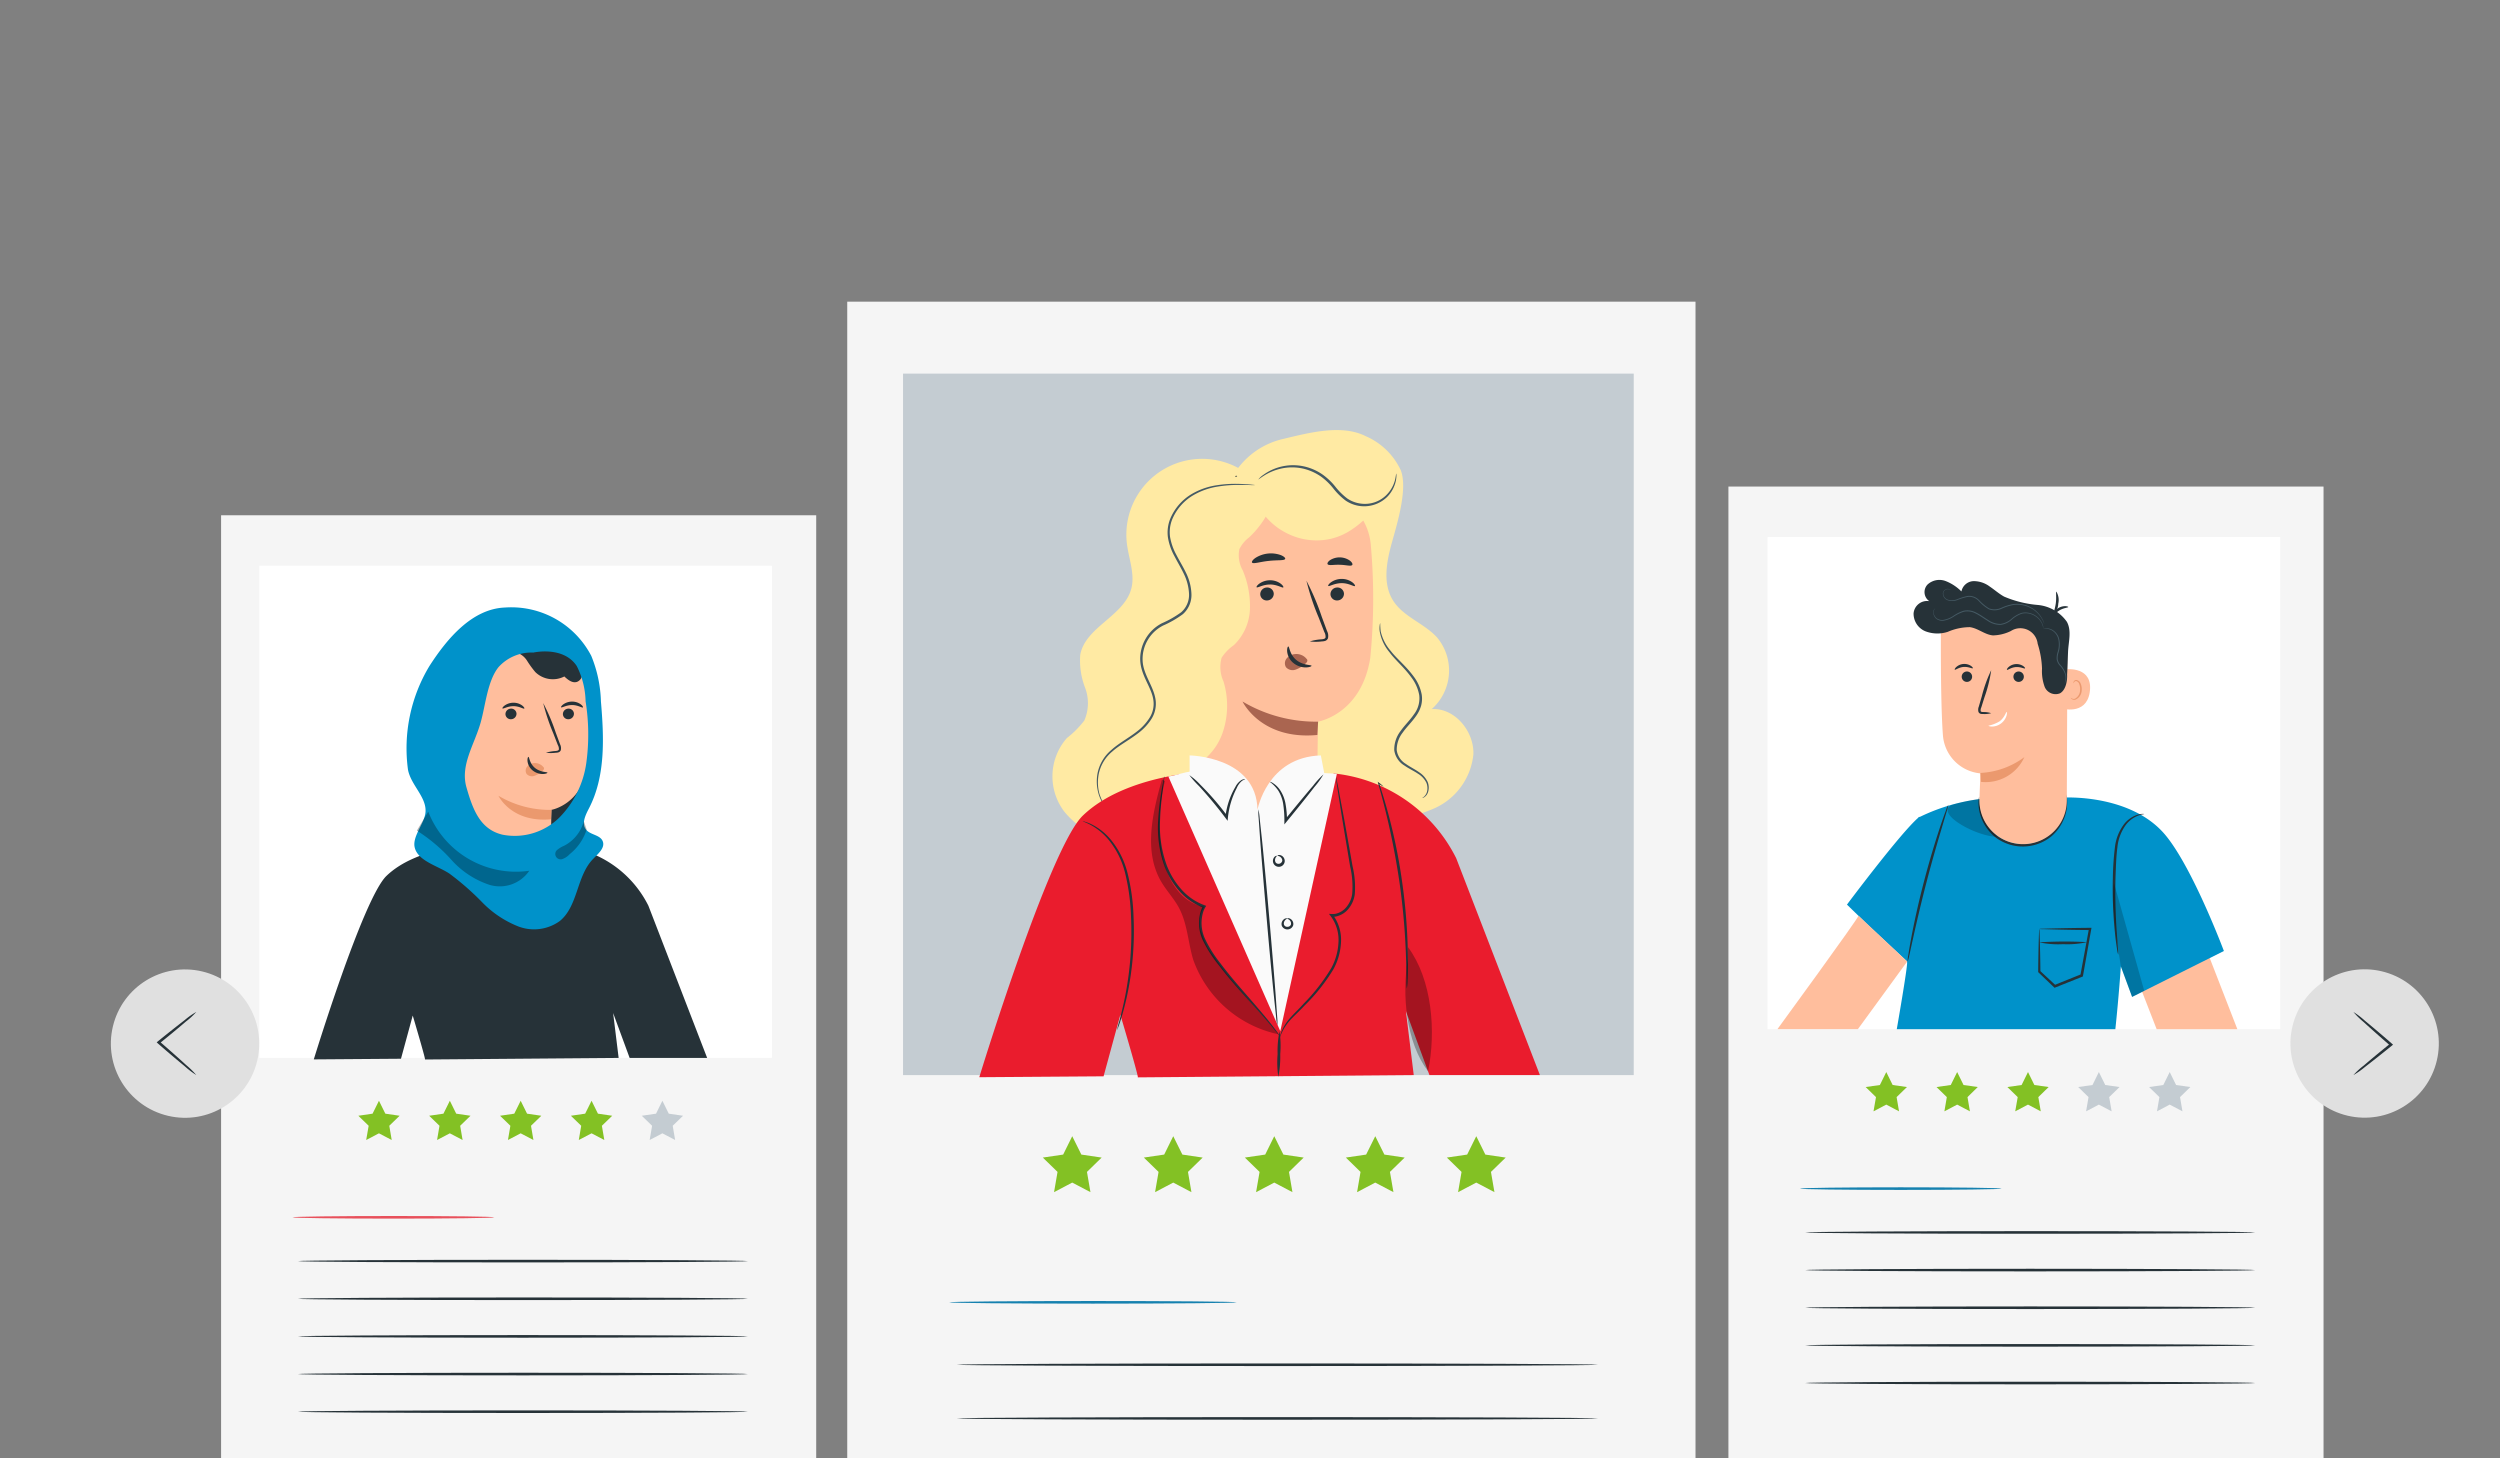 <svg xmlns="http://www.w3.org/2000/svg" xmlns:xlink="http://www.w3.org/1999/xlink" width="240" height="140" viewBox="0 0 240 140">
  <rect x="0" y="0" width="240" height="140" fill="#808080" stroke="none"/>
  <defs>
    <clipPath id="clip-path">
      <rect id="Rectangle_19539" data-name="Rectangle 19539" width="240" height="140" transform="translate(68 8)" fill="#fff" stroke="#707070" stroke-width="1"/>
    </clipPath>
  </defs>
  <g id="Mask_Group_858" data-name="Mask Group 858" transform="translate(-68 -8)" clip-path="url(#clip-path)">
    <g id="_2895012" data-name="2895012" transform="translate(-17.316 -39.945)">
      <g id="Character_3" transform="translate(251.244 94.655)">
        <g id="Group_85710" data-name="Group 85710">
          <path id="Path_73450" data-name="Path 73450" d="M0,0H57.131V95.451H0Z" fill="#f5f5f5"/>
          <g id="Group_85644" data-name="Group 85644" transform="translate(13.177 56.207)">
            <path id="Path_73344" data-name="Path 73344" d="M492.668,238.27l.612,1.244,1.371.194-.992.967.233,1.366-1.225-.646-1.225.646.238-1.366-.992-.967,1.366-.194Z" transform="translate(-490.69 -238.27)" fill="#83c124"/>
            <path id="Path_73345" data-name="Path 73345" d="M506.663,238.27l.612,1.244,1.366.194-.987.967.233,1.366-1.225-.646-1.225.646.233-1.366-.992-.967,1.371-.194Z" transform="translate(-497.88 -238.27)" fill="#83c124"/>
            <path id="Path_73346" data-name="Path 73346" d="M520.658,238.27l.612,1.244,1.371.194-.992.967.233,1.366-1.225-.646-1.225.646.238-1.366-.992-.967,1.366-.194Z" transform="translate(-505.075 -238.27)" fill="#83c124"/>
            <path id="Path_73347" data-name="Path 73347" d="M534.653,238.27l.612,1.244,1.371.194-.992.967.233,1.366-1.225-.646-1.225.646.233-1.366-.991-.967,1.371-.194Z" transform="translate(-512.266 -238.27)" fill="#c4ccd2"/>
            <path id="Path_73348" data-name="Path 73348" d="M548.648,238.27l.612,1.244,1.371.194-.992.967.233,1.366-1.225-.646-1.22.646.233-1.366-.992-.967,1.366-.194Z" transform="translate(-519.461 -238.27)" fill="#c4ccd2"/>
          </g>
          <g id="Group_85651" data-name="Group 85651" transform="translate(6.858 67.27)">
            <g id="Group_85645" data-name="Group 85645">
              <path id="Path_73349" data-name="Path 73349" d="M497.064,261.156c0,.068-4.336.126-9.687.126s-9.687-.058-9.687-.126,4.336-.126,9.687-.126S497.064,261.088,497.064,261.156Z" transform="translate(-477.69 -261.03)" fill="#1581af"/>
            </g>
            <g id="Group_85646" data-name="Group 85646" transform="translate(0.51 4.209)">
              <path id="Path_73350" data-name="Path 73350" d="M521.95,269.816c0,.068-9.672.126-21.605.126s-21.605-.058-21.605-.126,9.672-.126,21.605-.126S521.95,269.743,521.95,269.816Z" transform="translate(-478.74 -269.69)" fill="#263238"/>
            </g>
            <g id="Group_85647" data-name="Group 85647" transform="translate(0.51 7.821)">
              <path id="Path_73351" data-name="Path 73351" d="M521.95,277.246c0,.068-9.672.126-21.605.126s-21.605-.058-21.605-.126,9.672-.126,21.605-.126S521.95,277.178,521.95,277.246Z" transform="translate(-478.74 -277.12)" fill="#263238"/>
            </g>
            <g id="Group_85648" data-name="Group 85648" transform="translate(0.51 11.437)">
              <path id="Path_73352" data-name="Path 73352" d="M521.95,284.686c0,.068-9.672.126-21.605.126s-21.605-.058-21.605-.126,9.672-.126,21.605-.126S521.95,284.613,521.95,284.686Z" transform="translate(-478.74 -284.56)" fill="#263238"/>
            </g>
            <g id="Group_85649" data-name="Group 85649" transform="translate(0.51 15.048)">
              <path id="Path_73353" data-name="Path 73353" d="M521.95,292.116c0,.068-9.672.126-21.605.126s-21.605-.058-21.605-.126,9.672-.126,21.605-.126S521.95,292.048,521.95,292.116Z" transform="translate(-478.74 -291.99)" fill="#263238"/>
            </g>
            <g id="Group_85650" data-name="Group 85650" transform="translate(0.51 18.664)">
              <path id="Path_73354" data-name="Path 73354" d="M521.95,299.556c0,.068-9.672.126-21.605.126s-21.605-.058-21.605-.126,9.672-.126,21.605-.126S521.95,299.483,521.95,299.556Z" transform="translate(-478.74 -299.43)" fill="#263238"/>
            </g>
          </g>
          <g id="Group_85709" data-name="Group 85709" transform="translate(3.757 4.846)">
            <rect id="Rectangle_18625" data-name="Rectangle 18625" width="49.213" height="47.244" fill="#fff"/>
            <g id="Group_85708" data-name="Group 85708" transform="translate(0.948 4.126)">
              <path id="Path_73355" data-name="Path 73355" d="M550.865,212.86l3.2,8.239h-7.748l-1.745-4.486Z" transform="translate(-509.91 -177.975)" fill="#ffbe9d"/>
              <g id="Group_85661" data-name="Group 85661" transform="translate(6.674 20.59)">
                <g id="Group_85656" data-name="Group 85656" transform="translate(0 0.286)">
                  <g id="Group_85655" data-name="Group 85655">
                    <g id="Group_85654" data-name="Group 85654">
                      <g id="Group_85653" data-name="Group 85653">
                        <g id="Group_85652" data-name="Group 85652">
                          <path id="Path_73356" data-name="Path 73356" d="M491.773,206.286h20.983c.331-3.1.53-6.027.53-6.027l1.079,2.926,8.812-4.409s-3.2-8.54-5.886-11.437c-3.388-3.655-9.483-3.291-9.483-3.291l-7.913.126a18.319,18.319,0,0,0-5.857,1.706l-.194.058v.039c-1.711,1.468-6.853,8.346-6.853,8.346l1.9,1.847,3.884,3.621a.126.126,0,0,0-.01.073C492.828,200.245,491.773,206.286,491.773,206.286Z" transform="translate(-486.99 -184.039)" fill="#0092ca"/>
                        </g>
                      </g>
                    </g>
                  </g>
                </g>
                <g id="Group_85657" data-name="Group 85657" transform="translate(12.627)">
                  <path id="Path_73357" data-name="Path 73357" d="M521.383,183.45c.01,0,.024.049.044.141a2.7,2.7,0,0,1,.054.418,4.183,4.183,0,0,1-.214,1.536,4.4,4.4,0,0,1-1.283,1.91,4.342,4.342,0,0,1-5.322.151,4.36,4.36,0,0,1-1.39-1.837,4.086,4.086,0,0,1-.3-1.521,3.538,3.538,0,0,1,.029-.418c.015-.1.024-.146.034-.141a5.3,5.3,0,0,0,.4,2.017,4.342,4.342,0,0,0,1.366,1.721,4.182,4.182,0,0,0,5.035-.141,4.357,4.357,0,0,0,1.269-1.794A5.544,5.544,0,0,0,521.383,183.45Z" transform="translate(-512.97 -183.45)" fill="#263238"/>
                </g>
                <g id="Group_85658" data-name="Group 85658" transform="translate(25.514 1.857)">
                  <path id="Path_73358" data-name="Path 73358" d="M542.5,187.289c0,.024-.214.019-.559.146a2.7,2.7,0,0,0-1.22.924,4.39,4.39,0,0,0-.792,2.143c-.117.87-.141,1.852-.18,2.873-.054,2.051.024,3.9.117,5.244.049.627.087,1.162.121,1.589a3.183,3.183,0,0,1,.024.588,2.629,2.629,0,0,1-.122-.574c-.058-.374-.136-.914-.2-1.585a41.578,41.578,0,0,1-.195-5.269,27.851,27.851,0,0,1,.2-2.9,4.5,4.5,0,0,1,.885-2.221,2.713,2.713,0,0,1,1.332-.909,2.1,2.1,0,0,1,.437-.068C542.45,187.275,542.5,187.28,542.5,187.289Z" transform="translate(-539.481 -187.27)" fill="#263238"/>
                </g>
                <g id="Group_85659" data-name="Group 85659" transform="translate(5.816 0.991)">
                  <path id="Path_73359" data-name="Path 73359" d="M502.871,185.49a3.325,3.325,0,0,1-.146.6c-.126.428-.287.962-.476,1.6-.4,1.346-.948,3.213-1.487,5.293s-.977,3.971-1.278,5.347c-.146.646-.263,1.191-.36,1.628a3.262,3.262,0,0,1-.16.593,2.609,2.609,0,0,1,.063-.612c.058-.389.151-.953.282-1.648.258-1.385.666-3.291,1.21-5.376s1.113-3.947,1.56-5.283c.224-.671.413-1.205.554-1.575A2.864,2.864,0,0,1,502.871,185.49Z" transform="translate(-498.957 -185.49)" fill="#263238"/>
                </g>
                <path id="Path_73360" data-name="Path 73360" d="M539.647,200.97l2.9,10.333-1.162.583-1.079-2.926S539.253,202.832,539.647,200.97Z" transform="translate(-514.007 -192.454)" opacity="0.2"/>
                <g id="Group_85660" data-name="Group 85660" transform="translate(9.671 0.374)" opacity="0.2">
                  <path id="Path_73361" data-name="Path 73361" d="M507.282,184.847c-1.687.855,2.455,3.072,4.345,3.052l-1.3-3.679A19.426,19.426,0,0,0,507.282,184.847Z" transform="translate(-506.887 -184.22)"/>
                </g>
              </g>
              <g id="Group_85704" data-name="Group 85704" transform="translate(13.066)">
                <g id="Group_85690" data-name="Group 85690" transform="translate(2.613 2.781)">
                  <g id="Group_85689" data-name="Group 85689">
                    <g id="Group_85682" data-name="Group 85682">
                      <g id="Group_85681" data-name="Group 85681">
                        <g id="Group_85663" data-name="Group 85663">
                          <g id="Group_85662" data-name="Group 85662">
                            <path id="Path_73362" data-name="Path 73362" d="M513.7,169.377h0a4.191,4.191,0,0,1-4.467-4.336c.049-1.351.1-2.45.1-2.45a3.974,3.974,0,0,1-3.6-3.592c-.262-3.3-.2-10.927-.2-10.927h0a11.519,11.519,0,0,1,11.636.671l.515.345-.063,16.127A4.2,4.2,0,0,1,513.7,169.377Z" transform="translate(-505.519 -146.809)" fill="#ffbe9d"/>
                            <path id="Path_86870" data-name="Path 86870" d="M7.874,19.852a.5.5,0,1,0-.707.013.5.5,0,0,0,.707-.013" transform="translate(-5.002 -13.005)" fill="#263238"/>
                            <path id="Path_86871" data-name="Path 86871" d="M5.689,18.123c.058.056.377-.226.85-.261s.833.187.881.123c.024-.029-.037-.132-.195-.236a1.168,1.168,0,0,0-1.382.11c-.139.127-.182.239-.155.264" transform="translate(-4.342 -12.298)" fill="#263238"/>
                            <path id="Path_86872" data-name="Path 86872" d="M17.045,19.1a.5.5,0,1,0,.7.117.5.5,0,0,0-.7-.117" transform="translate(-9.86 -13.005)" fill="#263238"/>
                            <path id="Path_86873" data-name="Path 86873" d="M15.6,18.145c.058.056.377-.226.851-.261s.832.187.881.123c.023-.029-.037-.132-.195-.236a1.168,1.168,0,0,0-1.382.11c-.139.127-.183.239-.155.264" transform="translate(-9.242 -12.307)" fill="#263238"/>
                            <path id="Path_86874" data-name="Path 86874" d="M11.391,22.887a2.3,2.3,0,0,0-.776-.111c-.124-.005-.223-.026-.237-.092a.669.669,0,0,1,.065-.36c.1-.321.2-.646.309-.986a13.167,13.167,0,0,0,.64-2.582,13.209,13.209,0,0,0-.9,2.5l-.289.992a.793.793,0,0,0-.033.519.323.323,0,0,0,.227.183.788.788,0,0,0,.213.014,2.3,2.3,0,0,0,.78-.08" transform="translate(-6.548 -12.883)" fill="#263238"/>
                            <path id="Path_86875" data-name="Path 86875" d="M12.1,28.019c0,.031.13.087.361.084a1.489,1.489,0,0,0,1.366-1.027c.068-.221.051-.366.02-.37-.068-.018-.187.528-.689.9a3.476,3.476,0,0,1-1.058.412" transform="translate(-7.518 -16.816)" fill="#fff"/>
                          </g>
                        </g>
                        <g id="Group_85680" data-name="Group 85680" transform="translate(3.802 14.222)">
                          <g id="Group_85679" data-name="Group 85679">
                            <path id="Path_73368" data-name="Path 73368" d="M513.34,177.587a7.689,7.689,0,0,0,4.224-1.516,4.08,4.08,0,0,1-4.175,2.372Z" transform="translate(-513.34 -176.07)" fill="#eb996e"/>
                          </g>
                        </g>
                      </g>
                    </g>
                    <g id="Group_85688" data-name="Group 85688" transform="translate(11.564 5.778)">
                      <g id="Group_85684" data-name="Group 85684">
                        <g id="Group_85683" data-name="Group 85683">
                          <path id="Path_73369" data-name="Path 73369" d="M529.752,158.717c.063-.024,2.7-.311,2.289,2.241-.36,2.207-2.732,1.531-2.732,1.458S529.752,158.717,529.752,158.717Z" transform="translate(-529.31 -158.696)" fill="#ffbe9d"/>
                        </g>
                      </g>
                      <g id="Group_85687" data-name="Group 85687" transform="translate(0.92 1.041)">
                        <g id="Group_85686" data-name="Group 85686">
                          <g id="Group_85685" data-name="Group 85685">
                            <path id="Path_73370" data-name="Path 73370" d="M531.207,162.545c.01,0,.034.029.1.063a.38.38,0,0,0,.287.029.948.948,0,0,0,.5-.817,1.21,1.21,0,0,0-.068-.554.44.44,0,0,0-.267-.316.2.2,0,0,0-.233.087c-.034.058-.024.1-.034.107s-.044-.039-.019-.131a.265.265,0,0,1,.1-.131.287.287,0,0,1,.214-.039.539.539,0,0,1,.374.369,1.3,1.3,0,0,1,.088.622.99.99,0,0,1-.627.9.423.423,0,0,1-.345-.083C531.207,162.6,531.2,162.55,531.207,162.545Z" transform="translate(-531.203 -160.839)" fill="#eb996e"/>
                          </g>
                        </g>
                      </g>
                    </g>
                  </g>
                </g>
                <g id="Group_85691" data-name="Group 85691">
                  <path id="Path_73371" data-name="Path 73371" d="M514.208,151.962a1.134,1.134,0,0,1-1.473-.608,4.34,4.34,0,0,1-.258-1.755,8.886,8.886,0,0,0-.418-2.391,1.676,1.676,0,0,0-2.571-1.225,4.1,4.1,0,0,1-1.721.423c-.783-.068-1.429-.685-2.212-.792a5.371,5.371,0,0,0-2.119.447,3.223,3.223,0,0,1-2.148-.049,1.827,1.827,0,0,1-1.142-1.711,1.3,1.3,0,0,1,1.512-1.181,1.054,1.054,0,0,1-.175-1.594,1.683,1.683,0,0,1,1.721-.345,4.389,4.389,0,0,1,1.536,1.006,1.23,1.23,0,0,1,1.176-.992,2.581,2.581,0,0,1,1.555.53c.462.311.88.69,1.371.958a10.486,10.486,0,0,0,3.227.8,3.841,3.841,0,0,1,2.795,1.619c.471.86.155,1.9.112,2.877-.044,1.021-.039,1.249-.092,2.207C514.893,150.2,514.956,151.53,514.208,151.962Z" transform="translate(-500.142 -141.089)" fill="#263238"/>
                </g>
                <g id="Group_85695" data-name="Group 85695" transform="translate(1.898 2.712)">
                  <g id="Group_85694" data-name="Group 85694">
                    <path id="Path_73373" data-name="Path 73373" d="M504.248,146.669a.451.451,0,0,0-.2.457.846.846,0,0,0,.272.54.936.936,0,0,0,.773.185,2.53,2.53,0,0,0,.9-.365,3.764,3.764,0,0,1,.982-.481,1.648,1.648,0,0,1,1.152.175c.374.185.729.452,1.113.685a2.133,2.133,0,0,0,1.259.4,2.021,2.021,0,0,0,1.113-.525,2.818,2.818,0,0,1,.933-.549,1.607,1.607,0,0,1,.928.058,1.78,1.78,0,0,1,1,.894,2,2,0,0,1,.141.486,1.159,1.159,0,0,0-.107-.5,1.793,1.793,0,0,0-1.011-.943,1.706,1.706,0,0,0-.972-.073,2.917,2.917,0,0,0-.967.559,1.974,1.974,0,0,1-1.064.5,2.082,2.082,0,0,1-1.2-.394c-.379-.233-.734-.5-1.123-.69a1.761,1.761,0,0,0-1.215-.18,3.824,3.824,0,0,0-1,.5,2.439,2.439,0,0,1-.875.365.887.887,0,0,1-.729-.16.821.821,0,0,1-.272-.506A.511.511,0,0,1,504.248,146.669Z" transform="translate(-504.048 -146.669)" fill="#455a64"/>
                  </g>
                </g>
                <g id="Group_85697" data-name="Group 85697" transform="translate(2.818 0.847)">
                  <g id="Group_85696" data-name="Group 85696">
                    <path id="Path_73374" data-name="Path 73374" d="M506.684,142.957a.2.2,0,0,0-.1-.083.42.42,0,0,0-.365,0,.449.449,0,0,0-.277.486.707.707,0,0,0,.481.578,1.458,1.458,0,0,0,.928-.039,5.043,5.043,0,0,1,1.006-.3,1.243,1.243,0,0,1,1.021.4,4.135,4.135,0,0,0,.982.8,1.619,1.619,0,0,0,1.254-.073,4.575,4.575,0,0,1,1.1-.345,2.764,2.764,0,0,1,1.867.418,2.842,2.842,0,0,1,.894.962,3.982,3.982,0,0,1,.209.442,1.916,1.916,0,0,0-.18-.457,2.746,2.746,0,0,0-2.8-1.453,4.767,4.767,0,0,0-1.128.345,1.526,1.526,0,0,1-1.186.073,4.243,4.243,0,0,1-.958-.783,1.336,1.336,0,0,0-1.089-.418,5.244,5.244,0,0,0-1.021.316,1.4,1.4,0,0,1-.885.053.649.649,0,0,1-.452-.525.41.41,0,0,1,.243-.447.419.419,0,0,1,.34-.015C506.655,142.928,506.679,142.962,506.684,142.957Z" transform="translate(-505.94 -142.831)" fill="#455a64"/>
                  </g>
                </g>
                <g id="Group_85699" data-name="Group 85699" transform="translate(13.305 2.513)">
                  <g id="Group_85698" data-name="Group 85698">
                    <path id="Path_73375" data-name="Path 73375" d="M527.533,147.3c.063.024.238-.369.671-.632s.856-.262.86-.331c0-.029-.1-.078-.292-.083a1.3,1.3,0,0,0-.7.209,1.345,1.345,0,0,0-.491.535C527.508,147.178,527.5,147.3,527.533,147.3Z" transform="translate(-527.516 -146.259)" fill="#263238"/>
                  </g>
                </g>
                <g id="Group_85701" data-name="Group 85701" transform="translate(13.417 1.113)">
                  <g id="Group_85700" data-name="Group 85700">
                    <path id="Path_73376" data-name="Path 73376" d="M528.04,143.379c-.068.019.029.515-.053,1.123s-.292,1.064-.229,1.1a1.567,1.567,0,0,0,.467-1.069A1.547,1.547,0,0,0,528.04,143.379Z" transform="translate(-527.747 -143.378)" fill="#263238"/>
                  </g>
                </g>
                <g id="Group_85703" data-name="Group 85703" transform="translate(12.471 4.635)">
                  <g id="Group_85702" data-name="Group 85702">
                    <path id="Path_73377" data-name="Path 73377" d="M527.812,155.964a1.139,1.139,0,0,0,.136-.938,2.128,2.128,0,0,0-.525-.9,1.1,1.1,0,0,1-.253-.525,1.607,1.607,0,0,1,.078-.632,2.53,2.53,0,0,0,.073-1.283,1.387,1.387,0,0,0-.588-.865,1.093,1.093,0,0,0-.68-.19.646.646,0,0,0-.253.063c.005.01.092-.024.253-.024a1.144,1.144,0,0,1,.641.209,1.332,1.332,0,0,1,.539.826,2.436,2.436,0,0,1-.083,1.239,1.853,1.853,0,0,0-.078.671,1.227,1.227,0,0,0,.277.569,2.184,2.184,0,0,1,.53.865,1.553,1.553,0,0,1,.01.685A1.163,1.163,0,0,1,527.812,155.964Z" transform="translate(-525.8 -150.624)" fill="#455a64"/>
                  </g>
                </g>
              </g>
              <g id="Group_85707" data-name="Group 85707" transform="translate(25.032 33.383)">
                <g id="Group_85705" data-name="Group 85705">
                  <path id="Path_73378" data-name="Path 73378" d="M524.867,209.882a1.812,1.812,0,0,1,.024.311c.01.228.015.51.029.841.019.719.044,1.73.054,2.945l-.034-.078c.457.428.967.9,1.5,1.395l-.126-.024c.8-.326,1.672-.676,2.576-1.04l-.078.1c.015-.078.029-.16.044-.243.282-1.531.549-2.975.778-4.229l.112.131c-1.434-.01-2.634-.034-3.495-.058q-.6-.015-1.006-.029a1.794,1.794,0,0,1-.379-.019,1.554,1.554,0,0,1,.331-.024c.267-.01.593-.019.982-.029.851-.019,2.085-.044,3.568-.058h.131l-.024.131c-.224,1.254-.476,2.7-.748,4.234-.015.083-.029.165-.044.243l-.015.068-.063.024c-.909.36-1.779.71-2.581,1.03l-.073.029-.053-.053c-.53-.505-1.031-.982-1.483-1.419l-.034-.034v-.044c.01-1.264.034-2.3.054-3.014q.015-.481.029-.817A1.063,1.063,0,0,1,524.867,209.882Z" transform="translate(-524.76 -209.77)" fill="#263238"/>
                </g>
                <g id="Group_85706" data-name="Group 85706" transform="translate(0.097 1.319)">
                  <path id="Path_73379" data-name="Path 73379" d="M529.553,212.545a8.618,8.618,0,0,1-2.294.194,8.74,8.74,0,0,1-2.3-.175,38.794,38.794,0,0,1,4.593-.019Z" transform="translate(-524.96 -212.483)" fill="#263238"/>
                </g>
              </g>
              <path id="Path_73380" data-name="Path 73380" d="M481.042,207.39c.1.1-7.782,10.892-7.782,10.892h7.723l4.734-6.494Z" transform="translate(-473.26 -175.164)" fill="#ffbe9d"/>
            </g>
          </g>
        </g>
      </g>
      <g id="Character_2" transform="translate(166.651 76.905)">
        <g id="Group_85750" data-name="Group 85750">
          <rect id="Rectangle_18626" data-name="Rectangle 18626" width="81.434" height="136.051" fill="#f5f5f5"/>
          <g id="Group_85711" data-name="Group 85711" transform="translate(18.776 80.116)">
            <path id="Path_73381" data-name="Path 73381" d="M330.994,250.94l.875,1.764,1.949.287-1.41,1.376.335,1.944-1.75-.919-1.745.919.335-1.944-1.414-1.376,1.954-.287Z" transform="translate(-328.17 -250.94)" fill="#83c124"/>
            <path id="Path_73382" data-name="Path 73382" d="M350.944,250.94l.875,1.764,1.949.287-1.41,1.376.331,1.944-1.745-.919-1.745.919.335-1.944-1.414-1.376,1.954-.287Z" transform="translate(-338.423 -250.94)" fill="#83c124"/>
            <path id="Path_73383" data-name="Path 73383" d="M370.894,250.94l.875,1.764,1.949.287-1.41,1.376.331,1.944-1.745-.919-1.745.919.335-1.944-1.414-1.376,1.954-.287Z" transform="translate(-348.676 -250.94)" fill="#83c124"/>
            <path id="Path_73384" data-name="Path 73384" d="M390.844,250.94l.875,1.764,1.949.287-1.414,1.376.335,1.944-1.745-.919-1.745.919.331-1.944-1.41-1.376,1.949-.287Z" transform="translate(-358.93 -250.94)" fill="#83c124"/>
            <path id="Path_73385" data-name="Path 73385" d="M410.794,250.94l.87,1.764,1.954.287-1.414,1.376.335,1.944-1.745-.919-1.745.919.331-1.944-1.41-1.376,1.949-.287Z" transform="translate(-369.183 -250.94)" fill="#83c124"/>
          </g>
          <g id="Group_85718" data-name="Group 85718" transform="translate(9.775 95.937)">
            <g id="Group_85712" data-name="Group 85712">
              <path id="Path_73386" data-name="Path 73386" d="M337.268,283.616c0,.068-6.183.126-13.809.126s-13.809-.058-13.809-.126,6.183-.126,13.809-.126S337.268,283.543,337.268,283.616Z" transform="translate(-309.65 -283.49)" fill="#1581af"/>
            </g>
            <g id="Group_85713" data-name="Group 85713" transform="translate(0.729 5.993)">
              <path id="Path_73387" data-name="Path 73387" d="M372.738,295.946c0,.068-13.789.126-30.792.126s-30.8-.058-30.8-.126,13.785-.126,30.8-.126S372.738,295.878,372.738,295.946Z" transform="translate(-311.15 -295.82)" fill="#263238"/>
            </g>
            <g id="Group_85714" data-name="Group 85714" transform="translate(0.729 11.145)">
              <path id="Path_73388" data-name="Path 73388" d="M372.738,306.546c0,.068-13.789.126-30.792.126s-30.8-.058-30.8-.126,13.785-.126,30.8-.126S372.738,306.478,372.738,306.546Z" transform="translate(-311.15 -306.42)" fill="#263238"/>
            </g>
            <g id="Group_85715" data-name="Group 85715" transform="translate(0.729 16.297)">
              <path id="Path_73389" data-name="Path 73389" d="M372.738,317.146c0,.068-13.789.126-30.792.126s-30.8-.058-30.8-.126,13.785-.126,30.8-.126S372.738,317.074,372.738,317.146Z" transform="translate(-311.15 -317.02)" fill="#263238"/>
            </g>
            <g id="Group_85716" data-name="Group 85716" transform="translate(0.729 21.45)">
              <path id="Path_73390" data-name="Path 73390" d="M372.738,327.746c0,.068-13.789.126-30.792.126s-30.8-.058-30.8-.126,13.785-.126,30.8-.126S372.738,327.674,372.738,327.746Z" transform="translate(-311.15 -327.62)" fill="#263238"/>
            </g>
            <g id="Group_85717" data-name="Group 85717" transform="translate(0.729 26.597)">
              <path id="Path_73391" data-name="Path 73391" d="M372.738,338.336c0,.068-13.789.126-30.792.126s-30.8-.058-30.8-.126,13.785-.126,30.8-.126S372.738,338.268,372.738,338.336Z" transform="translate(-311.15 -338.21)" fill="#263238"/>
            </g>
          </g>
          <g id="Group_85749" data-name="Group 85749" transform="translate(5.356 6.907)">
            <rect id="Rectangle_18627" data-name="Rectangle 18627" width="70.147" height="67.343" fill="#c4ccd2"/>
            <g id="Group_85729" data-name="Group 85729" transform="translate(14.343 5.416)">
              <path id="Path_73392" data-name="Path 73392" d="M362.065,117.206a7.513,7.513,0,0,1,5.487-4.9c2.5-.6,5.6-1.414,7.889-.248a6.574,6.574,0,0,1,3.364,3.291c.666,1.784-.36,5.108-.87,6.941s-.894,3.922.117,5.536c.982,1.57,2.984,2.178,4.229,3.553a4.95,4.95,0,0,1-.515,6.873c2.212-.131,4.073,2.124,4,4.336a6.372,6.372,0,0,1-3.67,5.157,14.286,14.286,0,0,1-6.465,1.215,39.451,39.451,0,0,1-8.171-.846c-2.212-.467-4.52-1.215-5.959-2.955a9.137,9.137,0,0,1-1.691-5.872c-.015-7.354,3.845-14.645,2.173-21.809" transform="translate(-345.354 -111.462)" fill="#ffeaa3"/>
              <path id="Path_73393" data-name="Path 73393" d="M348.573,118.474a7.277,7.277,0,0,0-11.354,6.878c.18,1.444.787,2.9.418,4.306-.7,2.634-4.413,3.665-4.9,6.348a7.25,7.25,0,0,0,.467,3.159,4.168,4.168,0,0,1-.073,3.14,9.178,9.178,0,0,1-1.677,1.687,5.587,5.587,0,0,0-.262,7.043,8.075,8.075,0,0,0,6.761,2.97,14.9,14.9,0,0,0,7.189-2.455" transform="translate(-330.068 -114.422)" fill="#ffeaa3"/>
              <g id="Group_85723" data-name="Group 85723" transform="translate(13.134 5.799)">
                <g id="Group_85722" data-name="Group 85722">
                  <g id="Group_85721" data-name="Group 85721">
                    <g id="Group_85719" data-name="Group 85719">
                      <path id="Path_73394" data-name="Path 73394" d="M357.09,124.6l.034,1.75.35,26.184a5.616,5.616,0,0,0,5.94,5.356h0a5.933,5.933,0,0,0,5.964-5.687c.01-3.223.078-6.615.078-6.615s4.151-.69,5.011-6.11a57.818,57.818,0,0,0,.063-10.722,5.716,5.716,0,0,0-6.309-5.332Z" transform="translate(-357.09 -123.393)" fill="#ffc09d"/>
                      <path id="Path_86844" data-name="Path 86844" d="M30.058,16.666a.65.65,0,0,1-.627.656.622.622,0,0,1-.67-.586.65.65,0,0,1,.626-.656.623.623,0,0,1,.671.587" transform="translate(-15.204 -6.761)" fill="#263238"/>
                      <path id="Path_86845" data-name="Path 86845" d="M30.85,14.95c-.081.085-.573-.28-1.273-.278s-1.213.352-1.289.266c-.037-.038.045-.191.269-.354a1.785,1.785,0,0,1,1.031-.318,1.715,1.715,0,0,1,1.013.327c.215.165.288.319.248.357" transform="translate(-14.943 -5.772)" fill="#263238"/>
                      <path id="Path_86846" data-name="Path 86846" d="M15.239,16.666a.65.65,0,0,1-.627.656.621.621,0,0,1-.67-.586.65.65,0,0,1,.626-.656.623.623,0,0,1,.671.587" transform="translate(-7.126 -6.761)" fill="#263238"/>
                      <path id="Path_86847" data-name="Path 86847" d="M15.728,15.237c-.081.085-.574-.28-1.273-.278s-1.213.352-1.289.266c-.037-.038.044-.191.269-.354a1.784,1.784,0,0,1,1.031-.318,1.717,1.717,0,0,1,1.013.327c.215.165.288.319.248.357" transform="translate(-6.699 -5.929)" fill="#263238"/>
                      <path id="Path_86848" data-name="Path 86848" d="M24,20.477a4.611,4.611,0,0,1,1.137-.205c.179-.018.347-.054.378-.176a.91.91,0,0,0-.12-.529l-.528-1.36a23.327,23.327,0,0,1-1.187-3.559A23.456,23.456,0,0,1,25.15,18.1c.176.478.346.933.506,1.369a1.031,1.031,0,0,1,.093.7.449.449,0,0,1-.294.262,1.194,1.194,0,0,1-.3.042,4.571,4.571,0,0,1-1.152,0" transform="translate(-12.431 -5.979)" fill="#263238"/>
                      <path id="Path_86850" data-name="Path 86850" d="M21.239,30.6a1.26,1.26,0,0,0-1.13-.468,1.149,1.149,0,0,0-.8.426.731.731,0,0,0-.055.834.847.847,0,0,0,.917.232,2.648,2.648,0,0,0,.894-.534.772.772,0,0,0,.2-.207.234.234,0,0,0,0-.261" transform="translate(-9.966 -14.42)" fill="#aa6550"/>
                      <path id="Path_86851" data-name="Path 86851" d="M19.728,28.529c.114-.006.115.753.765,1.292s1.459.456,1.465.562c.01.047-.181.147-.522.156a1.89,1.89,0,0,1-1.223-.426,1.648,1.648,0,0,1-.593-1.083c-.029-.317.056-.506.108-.5" transform="translate(-10.219 -13.548)" fill="#263238"/>
                      <path id="Path_86852" data-name="Path 86852" d="M15.378,9.4c-.069.19-.768.1-1.589.2-.823.082-1.485.322-1.594.152-.049-.081.067-.261.334-.445a2.784,2.784,0,0,1,2.425-.267c.3.121.453.271.423.361" transform="translate(-6.168 -2.833)" fill="#263238"/>
                      <path id="Path_86853" data-name="Path 86853" d="M30.509,10.448c-.123.159-.6-.006-1.185-.014-.579-.028-1.07.106-1.183-.06-.05-.081.028-.24.242-.39a1.714,1.714,0,0,1,1.908.059c.205.163.272.327.218.4" transform="translate(-14.859 -3.296)" fill="#263238"/>
                    </g>
                    <g id="Group_85720" data-name="Group 85720" transform="translate(5.113 20.262)">
                      <path id="Path_73395" data-name="Path 73395" d="M374.867,167.015a13.81,13.81,0,0,1-7.257-1.935s1.76,3.723,7.184,3.213Z" transform="translate(-367.61 -165.08)" fill="#aa6550"/>
                    </g>
                  </g>
                </g>
              </g>
              <g id="Group_85724" data-name="Group 85724" transform="translate(17.528 4.387)">
                <path id="Path_73396" data-name="Path 73396" d="M366.144,120.572a.115.115,0,0,1,.136-.078.117.117,0,0,1,.034.151.115.115,0,0,1-.136.078A.108.108,0,0,1,366.144,120.572Z" transform="translate(-366.129 -120.489)" fill="#263238"/>
              </g>
              <path id="Path_73397" data-name="Path 73397" d="M354.682,148.83a5.9,5.9,0,0,0,3.461-3.5,8,8,0,0,0,.117-4.992,3.36,3.36,0,0,1-.185-2.289,4.383,4.383,0,0,1,1.181-1.215,5.051,5.051,0,0,0,1.536-3.417,8.806,8.806,0,0,0-.685-3.747,2.985,2.985,0,0,1-.331-2.037,3.176,3.176,0,0,1,.943-1.142,8.845,8.845,0,0,0,1.881-2.518,2.514,2.514,0,0,0,.258-2.148,2.647,2.647,0,0,0-2.314-1.137c-2.143-.165-4.515.311-5.881,1.973-1.225,1.492-1.366,3.568-1.453,5.492-.272,6.071-.544,12.2.506,18.183" transform="translate(-341.834 -116.188)" fill="#ffeaa3"/>
              <g id="Group_85725" data-name="Group 85725" transform="translate(19.464 4.017)">
                <path id="Path_73398" data-name="Path 73398" d="M383.288,122.115a8.541,8.541,0,0,1-.928.5,5.8,5.8,0,0,0-.783.68c-.141.136-.292.282-.428.437-.034.039-.058.078-.1.122l-.151.156c-.122.117-.248.233-.374.355a8.9,8.9,0,0,1-1.162.914,6.082,6.082,0,0,1-2.017.88,6.26,6.26,0,0,1-4.112-.5,6.425,6.425,0,0,1-2.255-1.808c-.924-1.23-1.064-2.226-.642-2.766.437-.559,1.492-.462,2.693-.17a15.021,15.021,0,0,0,1.774.35,4.182,4.182,0,0,0,1.41-.039,3.309,3.309,0,0,0,.656-.233c.3-.136.68-.335,1.118-.544.219-.1.452-.209.7-.3.122-.049.253-.092.379-.136s.287-.1.428-.131a4.715,4.715,0,0,1,1.623-.131,2.931,2.931,0,0,1,2.216,1.157A.9.9,0,0,1,383.288,122.115Z" transform="translate(-370.112 -119.727)" fill="#ffeaa3"/>
              </g>
              <g id="Group_85726" data-name="Group 85726" transform="translate(4.256 5.17)">
                <path id="Path_73399" data-name="Path 73399" d="M339.823,153.3s-.029-.024-.078-.078a3.105,3.105,0,0,1-.2-.248,3.643,3.643,0,0,1-.549-1.118,4.27,4.27,0,0,1-.1-1.964,3.909,3.909,0,0,1,1.312-2.236c.719-.661,1.672-1.152,2.542-1.842a4.969,4.969,0,0,0,1.142-1.259,2.5,2.5,0,0,0,.365-1.7c-.165-1.22-1.171-2.3-1.259-3.767a3.846,3.846,0,0,1,2.09-3.616,9.485,9.485,0,0,0,1.852-1.06,2.213,2.213,0,0,0,.739-1.784,4.878,4.878,0,0,0-.5-1.905c-.282-.588-.622-1.147-.914-1.716a5.567,5.567,0,0,1-.612-1.779,3.545,3.545,0,0,1,.219-1.769,5,5,0,0,1,2.056-2.382,6.686,6.686,0,0,1,2.459-.855,11.426,11.426,0,0,1,1.959-.126c.54.01.953.039,1.235.063.126.015.233.024.321.034a.359.359,0,0,1,.107.019,3.257,3.257,0,0,1-.433,0c-.282-.01-.7-.019-1.235-.015a12.1,12.1,0,0,0-1.935.165,6.673,6.673,0,0,0-2.391.87,4.854,4.854,0,0,0-1.959,2.3,3.316,3.316,0,0,0-.194,1.667,5.523,5.523,0,0,0,.6,1.706c.287.559.632,1.113.924,1.721a4.974,4.974,0,0,1,.525,2,2.455,2.455,0,0,1-.821,1.978,9.768,9.768,0,0,1-1.9,1.094,3.607,3.607,0,0,0-1.964,3.378c.063,1.351,1.055,2.425,1.244,3.747a2.749,2.749,0,0,1-.4,1.847,5.18,5.18,0,0,1-1.2,1.307c-.9.7-1.847,1.181-2.557,1.813a3.8,3.8,0,0,0-1.293,2.129,4.18,4.18,0,0,0,.053,1.91A4.929,4.929,0,0,0,339.823,153.3Z" transform="translate(-338.824 -122.098)" fill="#455a64"/>
              </g>
              <g id="Group_85727" data-name="Group 85727" transform="translate(31.397 18.527)">
                <path id="Path_73400" data-name="Path 73400" d="M398.754,166.383a1,1,0,0,0,.467-.593,1.4,1.4,0,0,0-.058-.88,2.116,2.116,0,0,0-.807-.865c-.374-.258-.836-.462-1.293-.778a2.049,2.049,0,0,1-.982-1.468,2.884,2.884,0,0,1,.612-1.857c.394-.559.894-1.03,1.283-1.6a2.513,2.513,0,0,0,.5-1.847,3.966,3.966,0,0,0-.744-1.682c-.7-.977-1.565-1.682-2.119-2.44a4.232,4.232,0,0,1-.928-1.988,2.178,2.178,0,0,1,0-.6.655.655,0,0,1,.049-.2,6.3,6.3,0,0,0,.044.792,4.314,4.314,0,0,0,.972,1.891c.554.724,1.429,1.41,2.168,2.411a4.113,4.113,0,0,1,.8,1.779,2.586,2.586,0,0,1-.058,1.055,3.162,3.162,0,0,1-.471.972c-.408.593-.919,1.069-1.288,1.6a2.683,2.683,0,0,0-.583,1.7,1.83,1.83,0,0,0,.87,1.317c.428.306.894.525,1.273.8a2.249,2.249,0,0,1,.836.958,1.46,1.46,0,0,1,.024.962.92.92,0,0,1-.365.486A.422.422,0,0,1,398.754,166.383Z" transform="translate(-394.663 -149.58)" fill="#455a64"/>
              </g>
              <g id="Group_85728" data-name="Group 85728" transform="translate(19.768 3.375)">
                <path id="Path_73401" data-name="Path 73401" d="M383.975,119.22c.01,0,.015.058.02.17a2.675,2.675,0,0,1-.049.486,3.156,3.156,0,0,1-.841,1.575,3.163,3.163,0,0,1-3.971.365,6.471,6.471,0,0,1-1.205-1.186,6.091,6.091,0,0,0-1.171-1.128,5.135,5.135,0,0,0-1.351-.666,4.782,4.782,0,0,0-2.532-.092,5.205,5.205,0,0,0-1.6.671c-.35.224-.525.374-.535.36a2.022,2.022,0,0,1,.481-.442,4.864,4.864,0,0,1,4.253-.719,5.046,5.046,0,0,1,1.424.685,6.149,6.149,0,0,1,1.225,1.162,6.388,6.388,0,0,0,1.152,1.142,2.988,2.988,0,0,0,1.385.5,2.919,2.919,0,0,0,2.323-.787,3.163,3.163,0,0,0,.87-1.468C383.951,119.453,383.951,119.22,383.975,119.22Z" transform="translate(-370.739 -118.406)" fill="#455a64"/>
              </g>
            </g>
            <g id="Group_85748" data-name="Group 85748" transform="translate(7.32 36.653)">
              <g id="Group_85735" data-name="Group 85735" transform="translate(0 1.541)">
                <g id="Group_85734" data-name="Group 85734">
                  <g id="Group_85733" data-name="Group 85733">
                    <g id="Group_85732" data-name="Group 85732">
                      <g id="Group_85731" data-name="Group 85731">
                        <g id="Group_85730" data-name="Group 85730">
                          <path id="Path_73402" data-name="Path 73402" d="M330.824,208.267c.262.452-1.662-6.012-1.662-6.012l-1.609,5.91-11.933.087s6.742-22.043,9.945-25.119c4.18-4.015,12.015-4.234,12.015-4.234l4.69,4,7.407-3.806.267.029a14.834,14.834,0,0,1,11.461,8.107l8.035,20.818H358.835l-2.26-6.144.753,6.144" transform="translate(-315.62 -178.9)" fill="#ea1c2d"/>
                        </g>
                      </g>
                    </g>
                  </g>
                </g>
              </g>
              <path id="Path_73403" data-name="Path 73403" d="M352.96,179.284l10.747,24.453,5.434-24.711s-1.507-.087-3.66-.17c-1.191-.044-2.581,4.661-4.02,4.637-.919-.015-1.862-4.773-2.785-4.773-1.171,0-2.314.024-3.354.078C354.443,178.846,353.645,179.221,352.96,179.284Z" transform="translate(-334.811 -177.267)" fill="#fafafa"/>
              <path id="Path_73404" data-name="Path 73404" d="M357.16,177.976V175.73s6.411.087,6.518,5.215c0,0,.909-5.055,6.081-5.215l.331,1.721-1.458,5.9L364.9,185.83h-5.031l-2.08-2.737Z" transform="translate(-336.969 -175.73)" fill="#fafafa"/>
              <g id="Group_85736" data-name="Group 85736" transform="translate(28.826 2.1)">
                <path id="Path_73405" data-name="Path 73405" d="M374.928,205.077a1.1,1.1,0,0,1,.063-.272,4.2,4.2,0,0,1,.311-.749,4.993,4.993,0,0,1,.758-1.035c.34-.369.749-.758,1.162-1.22a18.2,18.2,0,0,0,2.673-3.441,5.726,5.726,0,0,0,.685-2.435,3.824,3.824,0,0,0-.744-2.547l-.17-.219.282.015a1.493,1.493,0,0,0,.326-.015,1.859,1.859,0,0,0,1.118-.71,2.491,2.491,0,0,0,.51-1.225,8.492,8.492,0,0,0-.2-2.61c-.277-1.667-.53-3.174-.739-4.452-.2-1.244-.36-2.265-.476-3-.049-.335-.088-.6-.117-.821a1.164,1.164,0,0,1-.024-.287,1.208,1.208,0,0,1,.073.282c.044.214.1.481.165.812.136.739.326,1.755.559,2.994.228,1.273.5,2.78.792,4.443a8.639,8.639,0,0,1,.214,2.683,2.74,2.74,0,0,1-.559,1.346,2.106,2.106,0,0,1-1.278.807,1.749,1.749,0,0,1-.389.015l.107-.2a4.03,4.03,0,0,1,.792,2.717,5.976,5.976,0,0,1-.729,2.532,17.537,17.537,0,0,1-2.746,3.456c-.428.462-.846.846-1.191,1.2a5.214,5.214,0,0,0-.778.987C375.044,204.7,374.957,205.087,374.928,205.077Z" transform="translate(-374.926 -180.05)" fill="#263238"/>
              </g>
              <g id="Group_85737" data-name="Group 85737" transform="translate(17.162 2.003)">
                <path id="Path_73406" data-name="Path 73406" d="M362.595,204.765a1.393,1.393,0,0,1-.2-.224c-.141-.17-.321-.389-.544-.656-.476-.569-1.181-1.376-2.071-2.357s-1.959-2.153-3.028-3.553a12.164,12.164,0,0,1-1.5-2.333,3.867,3.867,0,0,1-.18-2.97,3.451,3.451,0,0,1,.185-.379l.068.185a5.712,5.712,0,0,1-2.4-1.667,7.638,7.638,0,0,1-1.38-2.333,10.987,10.987,0,0,1-.6-4.5,26.981,26.981,0,0,1,.365-3.033c.063-.331.112-.6.151-.812a1.21,1.21,0,0,1,.073-.282,1.27,1.27,0,0,1-.019.287c-.029.214-.063.486-.107.821-.087.71-.238,1.745-.282,3.023a11.061,11.061,0,0,0,.637,4.409,7.525,7.525,0,0,0,1.351,2.255,5.459,5.459,0,0,0,2.294,1.589l.141.053-.078.131a3.168,3.168,0,0,0-.17.34,3.637,3.637,0,0,0,.175,2.775,12.362,12.362,0,0,0,1.458,2.294c1.05,1.395,2.109,2.571,2.975,3.572s1.56,1.828,2.017,2.416c.224.3.4.525.51.69A1.545,1.545,0,0,1,362.595,204.765Z" transform="translate(-350.929 -179.85)" fill="#263238"/>
              </g>
              <g id="Group_85738" data-name="Group 85738" transform="translate(28.63 26.485)">
                <path id="Path_73407" data-name="Path 73407" d="M374.6,234.59a9.593,9.593,0,0,1-.068-2.187,9.194,9.194,0,0,1,.185-2.182,9.513,9.513,0,0,1,.068,2.187A9.755,9.755,0,0,1,374.6,234.59Z" transform="translate(-374.523 -230.22)" fill="#263238"/>
              </g>
              <g id="Group_85739" data-name="Group 85739" transform="translate(9.925 6.316)">
                <path id="Path_73408" data-name="Path 73408" d="M339.35,208.758a5.944,5.944,0,0,1,.209-.841c.141-.539.34-1.322.54-2.294a31.861,31.861,0,0,0,.583-7.728,20.194,20.194,0,0,0-.574-4.219,8.179,8.179,0,0,0-1.512-3.086,5.958,5.958,0,0,0-1.774-1.5c-.491-.258-.787-.345-.783-.365a.726.726,0,0,1,.219.049,3.709,3.709,0,0,1,.6.233,5.693,5.693,0,0,1,1.866,1.468,8.155,8.155,0,0,1,1.6,3.14,19.6,19.6,0,0,1,.6,4.272,29.692,29.692,0,0,1-.661,7.777c-.219.977-.447,1.755-.617,2.289-.088.267-.16.471-.214.608S339.36,208.763,339.35,208.758Z" transform="translate(-336.04 -188.725)" fill="#263238"/>
              </g>
              <g id="Group_85740" data-name="Group 85740" transform="translate(38.248 2.527)">
                <path id="Path_73409" data-name="Path 73409" d="M397.11,200.79a4.67,4.67,0,0,1-.034-.812c0-.52-.019-1.278-.049-2.212a66.045,66.045,0,0,0-.637-7.257,72.045,72.045,0,0,0-2.046-9.454l-.034-.126.1.078a4.12,4.12,0,0,1,.481.408,3.657,3.657,0,0,1-.53-.34l.068-.049a53.118,53.118,0,0,1,2.216,9.444,55.352,55.352,0,0,1,.564,7.286c.01.933,0,1.691-.029,2.216A5.272,5.272,0,0,1,397.11,200.79Z" transform="translate(-394.31 -180.93)" fill="#263238"/>
              </g>
              <g id="Group_85741" data-name="Group 85741" transform="translate(20.16 1.89)">
                <path id="Path_73410" data-name="Path 73410" d="M362.455,180.037c0,.024-.121.015-.287.126a1.741,1.741,0,0,0-.51.69,7.865,7.865,0,0,0-.851,2.834l-.029.321-.194-.258c-.112-.151-.233-.306-.355-.467-.812-1.055-1.6-1.959-2.192-2.605a9.387,9.387,0,0,1-.938-1.06,6.361,6.361,0,0,1,1.069.933,25.839,25.839,0,0,1,2.265,2.571c.122.16.243.321.355.471l-.224.063a7.228,7.228,0,0,1,.953-2.892,1.661,1.661,0,0,1,.612-.685C362.323,179.983,362.46,180.027,362.455,180.037Z" transform="translate(-357.097 -179.618)" fill="#263238"/>
              </g>
              <g id="Group_85742" data-name="Group 85742" transform="translate(27.869 1.827)">
                <path id="Path_73411" data-name="Path 73411" d="M378.125,179.489a7.982,7.982,0,0,1-.86,1.2c-.554.719-1.337,1.7-2.212,2.771-.16.194-.316.384-.462.564l-.214.262,0-.34a10.283,10.283,0,0,0-.122-1.667,3.439,3.439,0,0,0-.457-1.23,3.382,3.382,0,0,0-.836-.86.681.681,0,0,1,.311.126,2.318,2.318,0,0,1,.666.637,3.427,3.427,0,0,1,.535,1.283,9.3,9.3,0,0,1,.156,1.706l-.224-.078c.146-.185.3-.374.462-.569.875-1.074,1.677-2.037,2.27-2.727A8.358,8.358,0,0,1,378.125,179.489Z" transform="translate(-372.957 -179.488)" fill="#263238"/>
              </g>
              <g id="Group_85743" data-name="Group 85743" transform="translate(26.785 5.181)">
                <path id="Path_73412" data-name="Path 73412" d="M372.556,207.12a5.024,5.024,0,0,1-.121-.812c-.058-.569-.141-1.312-.233-2.216-.19-1.876-.433-4.462-.68-7.325s-.467-5.458-.608-7.335c-.063-.909-.117-1.657-.156-2.226a6.076,6.076,0,0,1-.024-.817,5.018,5.018,0,0,1,.121.812c.058.569.141,1.312.238,2.216.19,1.876.433,4.462.681,7.325s.467,5.454.608,7.33c.063.909.117,1.657.156,2.226A4.807,4.807,0,0,1,372.556,207.12Z" transform="translate(-370.726 -186.39)" fill="#263238"/>
              </g>
              <g id="Group_85744" data-name="Group 85744" transform="translate(28.19 9.56)">
                <path id="Path_73413" data-name="Path 73413" d="M374.056,195.463c-.024-.024.18-.146.442.029a.584.584,0,0,1,.253.462.567.567,0,1,1-1.1-.18c.112-.3.345-.316.34-.287.015.034-.131.112-.165.331a.434.434,0,0,0,.078.331.37.37,0,0,0,.612-.2.436.436,0,0,0-.131-.316C374.227,195.472,374.061,195.5,374.056,195.463Z" transform="translate(-373.618 -195.399)" fill="#263238"/>
              </g>
              <g id="Group_85745" data-name="Group 85745" transform="translate(29.014 15.629)">
                <path id="Path_73414" data-name="Path 73414" d="M375.861,207.922c-.019-.029.209-.107.433.126a.572.572,0,0,1,.141.515.587.587,0,0,1-1.094.049.567.567,0,0,1,.1-.525c.2-.253.437-.194.423-.165s-.17.058-.277.262a.426.426,0,0,0-.029.345.33.33,0,0,0,.335.18.341.341,0,0,0,.321-.209.427.427,0,0,0-.058-.345C376.031,207.966,375.861,207.956,375.861,207.922Z" transform="translate(-375.312 -207.886)" fill="#263238"/>
              </g>
              <g id="Group_85746" data-name="Group 85746" transform="translate(16.491 2.309)" opacity="0.3">
                <path id="Path_73415" data-name="Path 73415" d="M350.594,180.48c-.909,3.237-1.774,6.892-.078,9.8.51.875,1.225,1.619,1.706,2.513.821,1.531.875,3.349,1.38,5.011a11.138,11.138,0,0,0,8.166,7.135c-1.794-2.187-4.569-5.026-6.221-7.5a6.24,6.24,0,0,1-1.137-2.187,2.84,2.84,0,0,1,.243-2.557c-2.323-.36-3.645-2.766-4.063-5.074a17.151,17.151,0,0,1,.292-6.994" transform="translate(-349.548 -180.48)"/>
              </g>
              <g id="Group_85747" data-name="Group 85747" transform="translate(40.903 18.407)" opacity="0.3">
                <path id="Path_73416" data-name="Path 73416" d="M400.014,214.694c-.578,3.47-.19,8.02,1.939,10.824.783-3.811.394-8.8-1.925-11.918" transform="translate(-399.773 -213.6)"/>
              </g>
            </g>
          </g>
        </g>
      </g>
      <g id="Character_1" transform="translate(106.541 97.411)">
        <g id="Group_85789" data-name="Group 85789" transform="translate(0 0)">
          <rect id="Rectangle_18628" data-name="Rectangle 18628" width="57.131" height="95.451" fill="#f5f5f5"/>
          <g id="Group_85751" data-name="Group 85751" transform="translate(13.177 56.207)">
            <path id="Path_73417" data-name="Path 73417" d="M194.958,243.94l.612,1.239,1.371.2-.992.962.233,1.366-1.225-.642-1.225.642.238-1.366-.992-.962,1.366-.2Z" transform="translate(-192.98 -243.94)" fill="#83c124"/>
            <path id="Path_73418" data-name="Path 73418" d="M208.953,243.94l.612,1.239,1.371.2-.992.962.233,1.366-1.225-.642-1.225.642.233-1.366-.992-.962,1.371-.2Z" transform="translate(-200.17 -243.94)" fill="#83c124"/>
            <path id="Path_73419" data-name="Path 73419" d="M222.948,243.94l.612,1.239,1.371.2-.992.962.233,1.366-1.225-.642-1.22.642.233-1.366-.992-.962,1.366-.2Z" transform="translate(-207.365 -243.94)" fill="#83c124"/>
            <path id="Path_73420" data-name="Path 73420" d="M236.943,243.94l.612,1.239,1.371.2-.992.962.233,1.366-1.225-.642-1.225.642.233-1.366-.992-.962,1.371-.2Z" transform="translate(-214.555 -243.94)" fill="#83c124"/>
            <path id="Path_73421" data-name="Path 73421" d="M250.938,243.94l.612,1.239,1.371.2-.992.962.233,1.366-1.225-.642-1.22.642.233-1.366-.992-.962,1.371-.2Z" transform="translate(-221.751 -243.94)" fill="#c4ccd2"/>
          </g>
          <g id="Group_85758" data-name="Group 85758" transform="translate(6.858 67.27)">
            <g id="Group_85752" data-name="Group 85752">
              <path id="Path_73422" data-name="Path 73422" d="M199.354,266.826c0,.068-4.336.126-9.687.126s-9.687-.058-9.687-.126,4.336-.126,9.687-.126S199.354,266.753,199.354,266.826Z" transform="translate(-179.98 -266.7)" fill="#e8505b"/>
            </g>
            <g id="Group_85753" data-name="Group 85753" transform="translate(0.51 4.204)">
              <path id="Path_73423" data-name="Path 73423" d="M224.24,275.476c0,.068-9.672.126-21.605.126s-21.605-.058-21.605-.126,9.672-.126,21.605-.126S224.24,275.408,224.24,275.476Z" transform="translate(-181.03 -275.35)" fill="#263238"/>
            </g>
            <g id="Group_85754" data-name="Group 85754" transform="translate(0.51 7.82)">
              <path id="Path_73424" data-name="Path 73424" d="M224.24,282.916c0,.068-9.672.126-21.605.126s-21.605-.058-21.605-.126,9.672-.126,21.605-.126S224.24,282.843,224.24,282.916Z" transform="translate(-181.03 -282.789)" fill="#263238"/>
            </g>
            <g id="Group_85755" data-name="Group 85755" transform="translate(0.51 11.432)">
              <path id="Path_73425" data-name="Path 73425" d="M224.24,290.346c0,.068-9.672.126-21.605.126s-21.605-.058-21.605-.126,9.672-.126,21.605-.126S224.24,290.278,224.24,290.346Z" transform="translate(-181.03 -290.22)" fill="#263238"/>
            </g>
            <g id="Group_85756" data-name="Group 85756" transform="translate(0.51 15.048)">
              <path id="Path_73426" data-name="Path 73426" d="M224.24,297.786c0,.068-9.672.126-21.605.126s-21.605-.058-21.605-.126,9.672-.126,21.605-.126S224.24,297.713,224.24,297.786Z" transform="translate(-181.03 -297.66)" fill="#263238"/>
            </g>
            <g id="Group_85757" data-name="Group 85757" transform="translate(0.51 18.66)">
              <path id="Path_73427" data-name="Path 73427" d="M224.24,305.216c0,.068-9.672.126-21.605.126s-21.605-.058-21.605-.126,9.672-.126,21.605-.126S224.24,305.148,224.24,305.216Z" transform="translate(-181.03 -305.09)" fill="#263238"/>
            </g>
          </g>
          <g id="Group_85788" data-name="Group 85788" transform="translate(3.67 4.846)">
            <rect id="Rectangle_18629" data-name="Rectangle 18629" width="49.213" height="47.244" fill="#fff"/>
            <g id="Group_85787" data-name="Group 85787" transform="translate(5.23 4)">
              <g id="Group_85777" data-name="Group 85777" transform="translate(14.134 3.857)">
                <path id="Path_73428" data-name="Path 73428" d="M230.26,183.259c.01,1.23.112,1.954.122,3.184a1.064,1.064,0,0,0,.267.851.7.7,0,0,0,.734.034,1.872,1.872,0,0,0,.574-.515,10.69,10.69,0,0,0,2.357-5.891.705.705,0,0,0-.1-.53c-.194-.224-.554-.141-.821-.019a6.659,6.659,0,0,0-3.13,2.887" transform="translate(-221.997 -167.703)" fill="#263238"/>
                <g id="Group_85776" data-name="Group 85776">
                  <g id="Group_85775" data-name="Group 85775">
                    <g id="Group_85774" data-name="Group 85774">
                      <g id="Group_85759" data-name="Group 85759">
                        <path id="Path_73429" data-name="Path 73429" d="M213.26,155.292l.024,1.225.248,18.368a3.94,3.94,0,0,0,4.17,3.757h0a4.162,4.162,0,0,0,4.185-3.99c0-2.26.053-4.642.053-4.642s2.911-.486,3.519-4.287a40.466,40.466,0,0,0,.044-7.524,4.016,4.016,0,0,0-4.428-3.743Z" transform="translate(-213.26 -154.434)" fill="#ffbe9d"/>
                        <path id="Path_86835" data-name="Path 86835" d="M21.239,11.76a.532.532,0,0,1-.513.537.509.509,0,0,1-.548-.479.532.532,0,0,1,.512-.537.509.509,0,0,1,.549.48" transform="translate(-10.399 -5.42)" fill="#263238"/>
                        <path id="Path_86836" data-name="Path 86836" d="M21.943,10.568c-.066.069-.469-.229-1.042-.228s-.992.288-1.054.218c-.03-.031.037-.156.22-.29a1.46,1.46,0,0,1,.844-.26,1.4,1.4,0,0,1,.829.267c.176.135.235.26.2.292" transform="translate(-10.241 -4.824)" fill="#263238"/>
                        <path id="Path_86837" data-name="Path 86837" d="M10.842,11.76a.532.532,0,0,1-.513.537.509.509,0,0,1-.548-.479.532.532,0,0,1,.512-.537.509.509,0,0,1,.549.48" transform="translate(-5.516 -5.42)" fill="#263238"/>
                        <path id="Path_86838" data-name="Path 86838" d="M11.334,10.769c-.066.07-.469-.229-1.042-.228s-.992.288-1.054.218c-.03-.031.036-.156.22-.289a1.464,1.464,0,0,1,.844-.26,1.4,1.4,0,0,1,.829.268c.176.135.235.261.2.291" transform="translate(-5.259 -4.918)" fill="#263238"/>
                        <path id="Path_86839" data-name="Path 86839" d="M16.876,15.045a3.806,3.806,0,0,1,.93-.168c.146-.015.285-.044.309-.144a.741.741,0,0,0-.1-.433l-.432-1.113a19.2,19.2,0,0,1-.971-2.911,19.075,19.075,0,0,1,1.2,2.826l.414,1.12a.846.846,0,0,1,.076.574.367.367,0,0,1-.24.214,1.038,1.038,0,0,1-.248.034,3.755,3.755,0,0,1-.942,0" transform="translate(-8.723 -4.949)" fill="#263238"/>
                        <path id="Path_86840" data-name="Path 86840" d="M15.144,21.526a1.031,1.031,0,0,0-.924-.383.942.942,0,0,0-.651.348.6.6,0,0,0-.045.683.693.693,0,0,0,.75.19,2.171,2.171,0,0,0,.731-.437.629.629,0,0,0,.164-.169.192.192,0,0,0,0-.213" transform="translate(-7.233 -10.05)" fill="#eb996e"/>
                        <path id="Path_86841" data-name="Path 86841" d="M13.854,20.015c.093-.005.094.616.626,1.057s1.193.372,1.2.459c.009.039-.147.121-.427.128a1.544,1.544,0,0,1-1-.348,1.347,1.347,0,0,1-.485-.886c-.024-.26.046-.414.088-.41" transform="translate(-7.386 -9.523)" fill="#263238"/>
                        <path id="Path_86842" data-name="Path 86842" d="M11.394.683a1.883,1.883,0,0,1,1.048.8,9.384,9.384,0,0,0,.792,1.089,2.4,2.4,0,0,0,2.788.422c.335.322.775.671,1.216.521a.792.792,0,0,0,.49-.606,1.377,1.377,0,0,0-.117-.8A3.459,3.459,0,0,0,14.981.352a7.433,7.433,0,0,0-3.949.307" transform="translate(-6.104 -0.224)" fill="#263238"/>
                      </g>
                      <g id="Group_85770" data-name="Group 85770" transform="translate(3.592 14.225)">
                        <path id="Path_73435" data-name="Path 73435" d="M225.739,185.056a9.668,9.668,0,0,1-5.089-1.356s1.235,2.61,5.04,2.255Z" transform="translate(-220.65 -183.7)" fill="#eb996e"/>
                      </g>
                    </g>
                  </g>
                </g>
              </g>
              <g id="Group_85783" data-name="Group 85783" transform="translate(0 22.801)">
                <g id="Group_85782" data-name="Group 85782">
                  <g id="Group_85781" data-name="Group 85781">
                    <g id="Group_85780" data-name="Group 85780">
                      <g id="Group_85779" data-name="Group 85779">
                        <g id="Group_85778" data-name="Group 85778">
                          <path id="Path_73439" data-name="Path 73439" d="M194.844,214.009c.185.316-1.167-4.219-1.167-4.219l-1.128,4.146-8.37.063s4.729-15.461,6.98-17.619c2.931-2.819,8.428-2.97,8.428-2.97l8.487.136s.068,0,.19.019a10.4,10.4,0,0,1,8.039,5.687l5.638,14.606H214.5l-1.585-4.311.53,4.311" transform="translate(-184.18 -193.41)" fill="#263238"/>
                        </g>
                      </g>
                    </g>
                  </g>
                </g>
              </g>
              <g id="Group_85786" data-name="Group 85786" transform="translate(8.876)">
                <path id="Path_73440" data-name="Path 73440" d="M221.295,168.931c-.258-.608-1.191-.588-1.6-1.108-.447-.569-.053-1.38.282-2.027,1.609-3.1,1.448-6.8,1.152-10.275a12.41,12.41,0,0,0-.924-4.365,8.653,8.653,0,0,0-8.282-4.647c-3.154.122-5.556,2.97-7.262,5.624a15.288,15.288,0,0,0-2.056,9.935c.282,1.555,1.959,2.756,1.653,4.306-.194.977-1.215,2.148-1.016,3.125.272,1.332,2.207,1.8,3.339,2.552a25.767,25.767,0,0,1,3.154,2.761,9.913,9.913,0,0,0,3.466,2.314,4.222,4.222,0,0,0,3.986-.525c1.764-1.448,1.594-4.34,3.2-5.964C220.872,170.141,221.562,169.563,221.295,168.931Zm-2.489-16.808a7.853,7.853,0,0,1,.851,3.393,20.115,20.115,0,0,1,.068,5.915,9.29,9.29,0,0,1-2.581,5.235,6.1,6.1,0,0,1-5.454,1.653c-2.163-.51-2.858-2.411-3.47-4.545s.753-4.078,1.361-6.217c.467-1.648.646-3.971,1.706-5.313a4.25,4.25,0,0,1,3.354-1.41S217.508,150.169,218.806,152.123Z" transform="translate(-202.441 -146.499)" fill="#0092ca"/>
                <g id="Group_85784" data-name="Group 85784" transform="translate(1.015 19.603)" opacity="0.3">
                  <path id="Path_73441" data-name="Path 73441" d="M204.53,188.653a15.745,15.745,0,0,1,3.334,2.824,8.465,8.465,0,0,0,3.621,2.377,3.425,3.425,0,0,0,3.84-1.346,9.033,9.033,0,0,1-9.7-5.677" transform="translate(-204.53 -186.83)"/>
                </g>
                <g id="Group_85785" data-name="Group 85785" transform="translate(14.311 20.517)" opacity="0.3">
                  <path id="Path_73442" data-name="Path 73442" d="M234.619,188.71a3.729,3.729,0,0,1-1.9,2.367,2.568,2.568,0,0,0-.612.36.515.515,0,0,0,.505.894,1.714,1.714,0,0,0,.651-.452,4.934,4.934,0,0,0,1.628-2.357" transform="translate(-231.884 -188.71)"/>
                </g>
              </g>
            </g>
          </g>
        </g>
      </g>
      <g id="Arrows" transform="translate(94.514 139.549)">
        <g id="Group_85794" data-name="Group 85794" transform="translate(0)">
          <g id="Group_85791" data-name="Group 85791" transform="translate(209.233)">
            <circle id="Ellipse_2318" data-name="Ellipse 2318" cx="7.121" cy="7.121" r="7.121" transform="matrix(0.231, -0.973, 0.973, 0.231, 0, 13.855)" fill="#e0e0e0"/>
            <g id="Group_85790" data-name="Group 85790" transform="translate(7.495 5.539)">
              <path id="Path_73443" data-name="Path 73443" d="M587.019,232.455a7.045,7.045,0,0,1,1-.923c.637-.549,1.531-1.293,2.532-2.1l0,.194c-.015-.015-.034-.029-.049-.044-.982-.855-1.866-1.638-2.494-2.216a8.089,8.089,0,0,1-.987-.972,7.8,7.8,0,0,1,1.1.836c.661.544,1.56,1.3,2.542,2.158a.428.428,0,0,1,.049.044l.112.1-.117.1c-1,.812-1.915,1.531-2.581,2.046A7.918,7.918,0,0,1,587.019,232.455Z" transform="translate(-587.019 -226.387)" fill="#263238"/>
            </g>
          </g>
          <g id="Group_85793" data-name="Group 85793" transform="translate(0 0.017)">
            <circle id="Ellipse_2319" data-name="Ellipse 2319" cx="7.121" cy="7.121" r="7.121" transform="translate(0 13.86) rotate(-76.714)" fill="#e0e0e0"/>
            <g id="Group_85792" data-name="Group 85792" transform="translate(5.844 5.521)">
              <path id="Path_73444" data-name="Path 73444" d="M156.956,226.388a7.043,7.043,0,0,1-1,.923c-.637.549-1.531,1.293-2.532,2.1l0-.194c.015.015.034.029.049.044.982.855,1.866,1.638,2.493,2.216a8.082,8.082,0,0,1,.987.972,7.79,7.79,0,0,1-1.1-.836c-.661-.544-1.56-1.3-2.542-2.158a.437.437,0,0,1-.049-.044l-.112-.1.117-.1c1-.812,1.915-1.531,2.581-2.046A6.872,6.872,0,0,1,156.956,226.388Z" transform="translate(-153.15 -226.386)" fill="#263238"/>
            </g>
          </g>
        </g>
      </g>
    </g>
  </g>
</svg>
